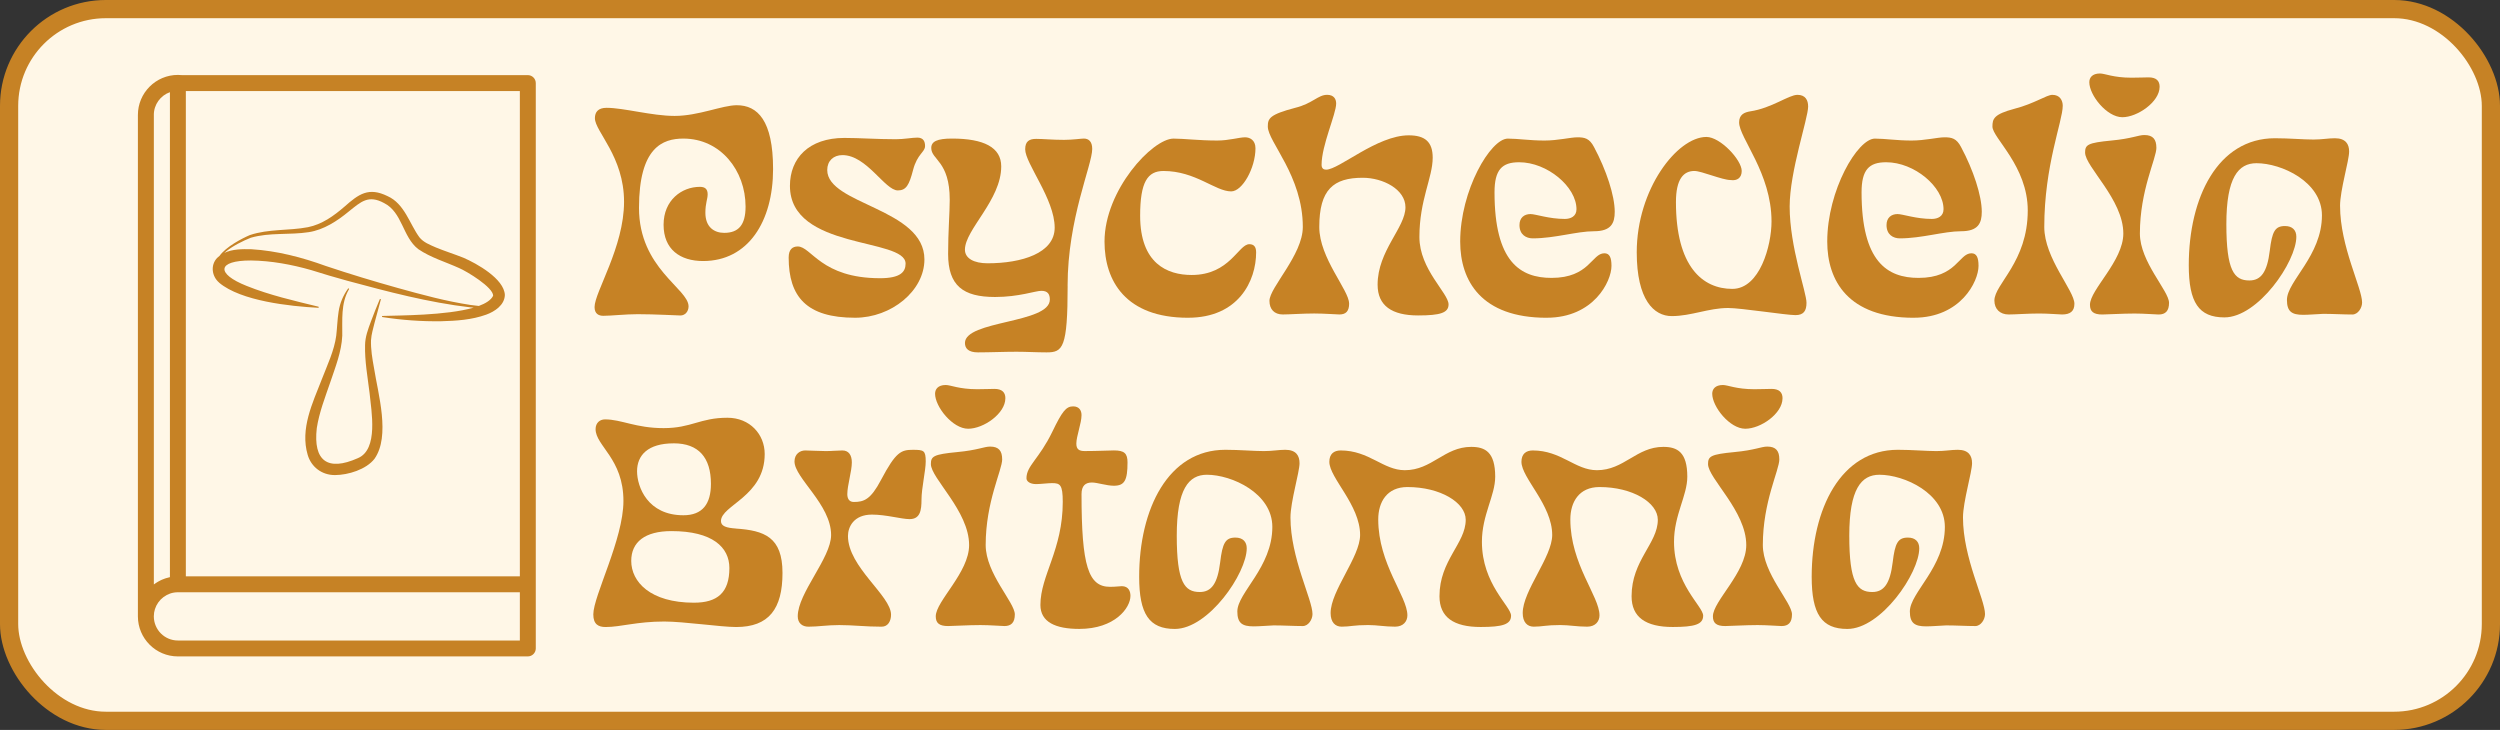 <?xml version="1.0" encoding="UTF-8"?><svg xmlns="http://www.w3.org/2000/svg" viewBox="0 0 1098.63 320.76"><rect x="0" y="0" width="1098.63" height="320.76" fill="#333333" stroke="none"/><defs><style>.d{fill:#c68225;}.e{fill:#fff7e7;stroke:#c68225;stroke-miterlimit:10;stroke-width:8px;}</style></defs><g id="a"/><g id="b"><g id="c"><g><rect class="e" x="4" y="4" width="1090.63" height="312.76" rx="42.52" ry="42.52"/><g><path class="d" d="M96.33,124.25c9.57,8.05,31.15,10.36,43.5,11.01,.29,.02,.36-.45,.06-.5-10.65-2.6-21.34-5.04-31.46-9.1-13.6-5.39-13.1-11.22,1.86-11.19,8.8,.1,17.95,1.78,26.52,4.24,5.22,1.68,10.63,3.23,15.9,4.69,17.77,4.79,35.66,9.54,53.98,11.67,.49,.04,.98,.08,1.47,.12-12.07,3.5-32.83,3.4-40.06,3.65-.3,0-.34,.44-.04,.5,8.53,1.33,17.16,1.96,25.86,1.83,6.6-.17,13.37-.6,19.73-2.89,3.71-1.34,8.08-4.18,8.21-8.65-.3-7.12-12.39-13.86-18.24-16.38-4.13-1.64-8.2-2.9-12.06-4.5-2.74-1.22-5.4-2.18-7.24-4.46-4.32-5.85-6.51-14.77-14.01-18.1-8.32-4.09-12.65-.92-18.89,4.59-4.79,4.14-9.9,7.81-16.1,9.06-8.4,1.61-17.3,.68-25.54,3.47-3.51,1.5-10.41,5.1-13.3,9.12-.37,.29-.74,.6-1.09,.94-3.04,3.26-2.25,8.16,.94,10.86Zm13.88-19.77c8.22-2.41,17.03-1.14,25.5-2.46,6.62-1.03,12.52-4.93,17.51-9.04,5.45-4.37,8.67-7.48,15.55-3.75,8.08,4.06,8.13,14.92,15.02,20.24,5.54,3.77,12.07,5.65,17.9,8.3,3.46,1.46,15.11,8.52,15.02,12.2-.91,1.87-3.18,3.33-6.28,4.48-1.22-.14-2.44-.31-3.61-.43-10.87-1.64-21.5-4.55-32.09-7.49-10.59-2.96-21.12-6.15-31.54-9.64-10.57-3.83-21.48-6.68-32.76-7.37-3.9-.08-8.24-.12-11.87,1.63,3.34-3.01,8.72-5.53,11.65-6.67Z"/><path class="d" d="M163.07,149.31c.14-2.49,.93-4.91,1.51-7.38,.9-3.41,1.83-6.83,2.77-10.24,.09-.3-.37-.43-.47-.16-1.36,3.25-2.68,6.51-3.9,9.81-1.22,3.3-2.51,6.71-2.55,10.27-.18,7.08,1.12,14.05,1.97,21.03,.77,7.99,4.03,24.88-5.17,28.71-13.29,5.91-19.66,1.16-18.02-13.22,1.06-6.91,3.66-13.52,5.92-20.12,2.24-6.66,4.93-13.33,5.28-20.45,.09-6.94-.7-14.24,2.96-20.47,.16-.28-.26-.51-.43-.26-2.09,2.96-3.59,6.32-4.14,10.09-.56,3.59-.64,7.19-1.04,10.56-.86,6.55-3.93,12.95-6.35,19.22-4.03,10.38-9.6,21.71-6.19,33.22,1.56,5.26,6.18,8.87,11.96,8.85,5.8-.02,13.73-2.44,17.38-7.14,7.09-10.03,1.56-28.59-.19-39.84-.77-4.23-1.47-8.31-1.33-12.47Z"/><path class="d" d="M231.95,33.01H79.91c-.57-.06-1.15-.09-1.74-.09-9.69,0-17.57,7.89-17.57,17.59v220.29s0,.05,0,.07c0,9.7,7.88,17.59,17.57,17.59H231.95c1.93,0,3.5-1.57,3.5-3.5V36.51c0-1.93-1.57-3.5-3.5-3.5Zm-3.5,220.27H81.67V40.01H228.45V253.28ZM67.6,50.51c0-4.61,2.96-8.55,7.07-10V253.63h0c-.61,.13-1.21,.29-1.8,.48-.19,.06-.37,.14-.56,.2-.39,.14-.79,.29-1.17,.45-.22,.09-.42,.2-.63,.3-.34,.17-.68,.34-1,.53-.21,.12-.42,.25-.63,.38-.31,.2-.62,.4-.92,.62-.12,.08-.24,.15-.35,.24V50.51Zm160.84,230.96H78.17c-5.8,0-10.52-4.7-10.57-10.51,0-.05,0-.1,0-.16,0-1.09,.18-2.14,.49-3.13,1.36-4.28,5.37-7.4,10.07-7.4H228.45v21.19Z"/><path class="d" d="M323.38,232.26c-4.13-.29-6.55-1-6.55-3.27,0-6.98,19.22-10.82,19.22-29.47,0-8.68-6.55-15.94-16.37-15.94-12.1,0-15.8,4.56-28.05,4.56s-18.51-3.84-25.77-3.84c-2.28,0-4.13,1.57-4.13,4.27,0,7.4,12.24,12.96,12.24,31.6,0,16.8-13.24,41.71-13.24,49.83,0,4.41,2.28,5.55,5.41,5.55,6.69,0,13.67-2.42,25.77-2.42,8.54,0,24.91,2.42,31.6,2.42,14.38,0,20.36-7.97,20.36-23.77s-7.97-18.65-20.5-19.5Zm-27.33-37.44c10.96,0,16.37,6.26,16.37,17.8,0,8.83-3.7,13.81-12.1,13.81-15.66,0-20.36-12.39-20.36-19.36s4.7-12.24,16.09-12.24Zm8.97,70.04c-19.36,0-27.62-9.25-27.62-18.37,0-8.26,5.98-13.1,17.65-13.1,18.08,0,25.48,7.12,25.48,16.23,0,10.82-5.27,15.23-15.52,15.23Z"/><path class="d" d="M401.25,197.67c-5.27,0-7.54,.85-14.09,13.24-4.56,8.68-7.54,9.68-11.96,9.68-1.99,0-2.85-1.42-2.85-3.42,0-3.84,1.99-10.11,1.99-13.95,0-3.27-1.42-5.27-4.13-5.27-2.14,0-4.56,.28-7.26,.28-2.85,0-7.26-.28-9.11-.28-2.28,0-4.7,1.57-4.7,4.84,0,7.26,16.09,18.93,16.09,32.32,0,10.11-14.66,25.48-14.66,35.73,0,2.99,1.99,4.56,4.7,4.56,4.27,0,8.11-.71,13.52-.71,6.12,0,11.53,.71,18.65,.71,2.85,0,4.13-2.56,4.13-5.27,0-8.4-18.93-20.93-18.93-34.59,0-3.99,2.56-9.4,10.54-9.4,6.26,0,12.96,1.99,16.51,1.99,4.7,0,5.27-3.84,5.27-8.68s1.85-12.67,1.85-16.66c0-4.84-.85-5.12-5.55-5.12Z"/><path class="d" d="M440.4,201.8c0-3.56-1.42-5.55-5.27-5.55-2.71,0-5.41,1.57-14.52,2.42-10.39,1-11.53,1.85-11.53,5.27,0,6.26,16.8,20.64,16.8,35.59,0,12.1-14.66,24.63-14.66,31.32,0,2.99,1.57,4.27,5.41,4.27,2.14,0,8.83-.43,14.24-.43,4.13,0,9.25,.43,10.54,.43,2.99,0,4.56-1.57,4.56-5.12,0-5.27-12.81-17.94-12.81-30.47,0-19.08,7.26-32.89,7.26-37.73Z"/><path class="d" d="M441.82,175.03c0-2.56-1.42-4.13-4.84-4.13-1.71,0-4.27,.14-7.55,.14-7.97,0-11.67-1.85-13.81-1.85-3.42,0-4.7,1.85-4.7,3.84,0,5.69,7.69,15.38,14.52,15.38s16.37-6.69,16.37-13.38Z"/><path class="d" d="M492.93,257.6c-1.14,0-2.42,.28-5.12,.28-9.54,0-12.53-9.11-12.53-40.72,0-3.7,1.71-5.12,4.55-5.12,2.42,0,6.41,1.42,9.68,1.42,4.7,0,5.98-2.42,5.98-10.25,0-3.99-1.42-5.27-5.98-5.27-1.99,0-7.26,.28-12.81,.28-2.42,0-3.7-.71-3.7-3.27,0-3.27,2.28-8.97,2.28-12.53,0-1.99-1-3.84-3.7-3.84-3.13,0-4.84,2.28-9.11,11.1-5.84,12.1-11.39,14.95-11.39,20.5,0,1.28,1.42,2.56,4.27,2.56,1.85,0,5.27-.43,6.98-.43,3.56,0,4.7,.71,4.7,8.26,0,21.07-9.82,32.32-9.82,45.27,0,7.55,6.69,10.54,17.08,10.54,15.66,0,22.49-9.25,22.49-14.52,0-1.85-.71-4.27-3.84-4.27Z"/><path class="d" d="M571.08,203.5c0-3.13-1.42-5.84-6.26-5.84-2.99,0-5.55,.57-9.4,.57-4.56,0-10.68-.57-16.94-.57-25.06,0-37.87,25.91-37.87,55.81,0,16.37,4.41,22.92,15.66,22.92,14.81,0,31.61-24.49,31.61-35.45,0-2.85-1.71-4.7-4.98-4.7-4.41,0-5.69,2.42-6.69,10.82-1.14,9.4-3.84,13.1-8.97,13.1-6.69,0-10.11-4.27-10.11-24.77s5.27-26.76,13.24-26.76c10.96,0,28.76,8.12,28.76,22.92,0,17.8-15.38,28.9-15.38,37.16,0,5.12,2.14,6.55,7.12,6.55,2.56,0,5.69-.29,8.83-.43,4.27,0,8.97,.29,12.81,.29,2.42,0,4.27-2.85,4.27-5.27,0-6.41-9.68-24.63-9.68-42.42,0-6.98,3.99-19.93,3.99-23.92Z"/><path class="d" d="M657.07,209.48c0-10.82-4.41-13.1-10.54-13.1-11.82,0-17.23,10.25-29.18,10.25-9.54,0-15.66-8.68-28.19-8.68-2.99,0-4.98,1.57-4.98,4.98,0,7.12,13.52,18.93,13.52,32.17,0,9.68-12.96,24.49-12.96,34.31,0,3.99,1.99,5.98,4.84,5.98,3.84,0,5.27-.71,11.67-.71,3.84,0,7.4,.71,11.82,.71,3.7,0,5.41-2.42,5.41-4.98,0-8.4-12.81-22.49-12.81-42.14,0-7.69,3.84-14.24,12.81-14.24,14.52,0,25.63,6.83,25.63,14.38,0,10.39-11.53,17.79-11.53,33.6,0,9.25,6.26,13.52,18.08,13.52,9.68,0,13.38-1.14,13.38-4.98,0-4.13-12.81-13.81-12.81-32.46,0-11.82,5.84-20.22,5.84-28.62Z"/><path class="d" d="M741.49,209.48c0-10.82-4.41-13.1-10.54-13.1-11.82,0-17.23,10.25-29.18,10.25-9.54,0-15.66-8.68-28.19-8.68-2.99,0-4.98,1.57-4.98,4.98,0,7.12,13.52,18.93,13.52,32.17,0,9.68-12.96,24.49-12.96,34.31,0,3.99,1.99,5.98,4.84,5.98,3.84,0,5.27-.71,11.67-.71,3.84,0,7.4,.71,11.82,.71,3.7,0,5.41-2.42,5.41-4.98,0-8.4-12.81-22.49-12.81-42.14,0-7.69,3.84-14.24,12.81-14.24,14.52,0,25.63,6.83,25.63,14.38,0,10.39-11.53,17.79-11.53,33.6,0,9.25,6.26,13.52,18.08,13.52,9.68,0,13.38-1.14,13.38-4.98,0-4.13-12.81-13.81-12.81-32.46,0-11.82,5.84-20.22,5.84-28.62Z"/><path class="d" d="M781.92,201.8c0-3.56-1.42-5.55-5.27-5.55-2.71,0-5.41,1.57-14.52,2.42-10.39,1-11.53,1.85-11.53,5.27,0,6.26,16.8,20.64,16.8,35.59,0,12.1-14.66,24.63-14.66,31.32,0,2.99,1.57,4.27,5.41,4.27,2.14,0,8.83-.43,14.24-.43,4.13,0,9.25,.43,10.54,.43,2.99,0,4.56-1.57,4.56-5.12,0-5.27-12.81-17.94-12.81-30.47,0-19.08,7.26-32.89,7.26-37.73Z"/><path class="d" d="M783.34,175.03c0-2.56-1.42-4.13-4.84-4.13-1.71,0-4.27,.14-7.55,.14-7.97,0-11.67-1.85-13.81-1.85-3.42,0-4.7,1.85-4.7,3.84,0,5.69,7.69,15.38,14.52,15.38s16.37-6.69,16.37-13.38Z"/><path class="d" d="M866.62,203.5c0-3.13-1.42-5.84-6.26-5.84-2.99,0-5.55,.57-9.4,.57-4.56,0-10.68-.57-16.94-.57-25.06,0-37.87,25.91-37.87,55.81,0,16.37,4.41,22.92,15.66,22.92,14.81,0,31.61-24.49,31.61-35.45,0-2.85-1.71-4.7-4.98-4.7-4.41,0-5.69,2.42-6.69,10.82-1.14,9.4-3.84,13.1-8.97,13.1-6.69,0-10.11-4.27-10.11-24.77s5.27-26.76,13.24-26.76c10.96,0,28.76,8.12,28.76,22.92,0,17.8-15.38,28.9-15.38,37.16,0,5.12,2.14,6.55,7.12,6.55,2.56,0,5.69-.29,8.83-.43,4.27,0,8.97,.29,12.81,.29,2.42,0,4.27-2.85,4.27-5.27,0-6.41-9.68-24.63-9.68-42.42,0-6.98,3.99-19.93,3.99-23.92Z"/><path class="d" d="M265.15,138.78c3.42,0,9.82-.71,15.09-.71,7.54,0,17.51,.57,18.79,.57,1.99,0,3.56-1.71,3.56-3.99,0-7.83-21.78-16.66-21.78-43.28s10.39-30.47,19.5-30.47c16.37,0,27.33,14.09,27.33,29.9,0,8.11-3.13,11.53-9.4,11.53-4.27,0-8.26-2.42-8.26-8.83,0-4.27,1-5.98,1-8.12,0-2.42-1.28-3.27-3.42-3.27-7.97,0-15.95,5.84-15.95,16.66s7.26,15.94,17.37,15.94c19.79,0,30.75-17.37,30.75-40.43,0-21.35-6.83-28.04-15.94-28.04-6.41,0-16.8,4.7-27.33,4.7-9.97,0-22.35-3.56-29.9-3.56-3.7,0-5.13,1.85-5.13,4.56,0,5.84,12.81,16.8,12.81,36.73s-12.96,39.72-12.96,46.27c0,2.99,1.85,3.84,3.84,3.84Z"/><path class="d" d="M386.73,122.26c-25.91,0-30.18-13.95-36.16-13.95-2.28,0-3.99,1.28-3.99,4.84,0,17.23,7.83,26.48,29.19,26.48,15.94,0,30.47-11.82,30.47-25.63,0-22.49-42.71-24.06-42.71-39.29,0-3.99,2.71-6.55,6.69-6.55,10.68,0,18.65,15.52,24.34,15.52,3.7,0,4.98-2.42,6.69-8.97,1.85-7.12,5.27-7.83,5.27-10.54,0-1.99-.71-3.7-3.42-3.7-2.14,0-5.84,.71-9.4,.71-8.4,0-15.95-.57-22.64-.57-15.66,0-23.92,8.97-23.92,21.07,0,28.33,50.82,22.64,50.82,34.17,0,3.56-2.13,6.41-11.25,6.41Z"/><path class="d" d="M469.16,125.53c0-29.47,10.82-52.96,10.82-60.08,0-3.27-1.57-4.56-3.7-4.56-1.14,0-4.98,.57-8.68,.57-5.12,0-9.25-.43-12.24-.43s-4.84,1-4.84,4.56c0,6.26,12.96,21.92,12.96,34.45,0,11.25-14.52,15.66-29.47,15.66-5.98,0-9.97-2.14-9.97-5.98,0-8.83,15.95-21.78,15.95-36.59,0-8.4-7.69-12.24-21.64-12.24-6.55,0-9.11,1.28-9.11,4.13,0,5.27,8.12,5.69,8.12,22.78,0,5.7-.71,14.09-.71,23.78,0,13.95,6.55,18.93,20.64,18.93,10.54,0,17.65-2.71,20.36-2.71,2.85,0,3.7,1.57,3.7,3.84,0,10.54-37.3,9.11-37.3,19.08,0,2.42,1.57,4.13,5.7,4.13,5.41,0,11.39-.28,16.94-.28,4.41,0,8.83,.28,13.24,.28,7.12,0,9.25-1.85,9.25-29.33Z"/><path class="d" d="M522.11,139.63c22.07,0,29.9-16.09,29.9-28.76,0-2.42-1-3.56-2.99-3.56-4.84,0-8.54,13.53-25.34,13.53-10.68,0-22.64-4.98-22.64-26.05,0-14.81,3.27-19.65,10.25-19.65,14.09,0,22.78,8.97,29.75,8.97,4.98,0,10.68-10.39,10.68-18.93,0-3.7-2.56-4.84-4.56-4.84-2.56,0-7.12,1.42-12.24,1.42-7.97,0-14.66-.85-19.22-.85-9.25,0-30.32,22.64-30.32,45.27,0,17.23,9.25,33.46,36.73,33.46Z"/><path class="d" d="M592.86,133.36c0-5.84-13.1-19.93-13.1-33.6,0-16.51,6.26-21.64,19.08-21.64,8.97,0,18.79,5.12,18.79,12.95,0,8.97-12.24,19.08-12.24,34.03,0,9.25,6.26,13.52,17.8,13.52,9.68,0,13.38-1.14,13.38-4.84,0-4.98-12.81-15.38-12.81-29.61,0-16.37,5.84-26.05,5.84-34.88,0-6.98-3.42-9.82-10.54-9.82-13.95,0-30.61,15.09-36.3,15.09-1.14,0-1.99-.57-1.99-2.14,0-8.54,6.41-22.35,6.41-26.91,0-1.99-1-3.84-3.99-3.84-3.99,0-6.41,3.84-13.95,5.69-11.39,2.99-12.1,4.7-12.1,8.26,0,6.69,15.38,21.64,15.38,44.13,0,12.24-14.66,26.62-14.66,32.46,0,3.7,2.14,5.98,5.84,5.98,2.85,0,8.97-.43,13.81-.43,4.41,0,9.82,.43,11.1,.43,2.85,0,4.27-1.42,4.27-4.84Z"/><path class="d" d="M679.7,139.63c20.64,0,28.47-15.95,28.47-22.78,0-3.7-.85-5.55-3.13-5.55-5.55,0-6.55,10.82-23.21,10.82-13.81,0-25.06-7.12-25.06-37.58,0-9.96,3.27-13.24,10.82-13.24,12.39,0,25.2,10.82,25.2,20.64,0,3.13-2.56,4.27-5.12,4.27-6.98,0-12.81-2.14-15.09-2.14-2.71,0-4.84,1.57-4.84,4.84,0,4.27,2.99,5.84,5.84,5.84,9.68,0,19.36-3.13,26.91-3.13s9.11-3.56,9.11-8.54c0-7.12-3.7-18.36-9.11-28.47-1.99-3.84-4.13-4.27-7.26-4.27s-8.54,1.42-14.52,1.42c-6.41,0-11.67-.85-16.09-.85-7.55,0-20.93,22.64-20.93,45.27,0,17.23,9.25,33.46,38.01,33.46Z"/><path class="d" d="M789.89,41.68c-3.84,0-11.25,5.84-20.79,7.26-2.56,.43-4.84,1.42-4.84,4.84,0,6.83,14.24,22.21,14.24,43.56,0,10.54-5.12,29.61-17.23,29.61-13.1,0-24.77-9.82-24.77-38.15,0-10.25,3.42-13.67,8.11-13.67,3.13,0,12.24,3.99,15.95,3.99,2.85,.43,4.84-1,4.84-3.99,0-4.84-9.4-14.95-15.52-14.95-12.81,0-30.61,22.92-30.61,50.68,0,20.93,7.55,28.05,15.38,28.05,8.54,0,16.23-3.56,24.77-3.56,5.69,0,25.48,3.13,29.61,3.13,3.56,0,4.84-1.85,4.84-5.41,0-4.7-7.4-24.49-7.4-42.28,0-15.52,8.12-38.72,8.12-43.99,0-2.71-1.14-5.12-4.7-5.12Z"/><path class="d" d="M841,139.63c20.64,0,28.47-15.95,28.47-22.78,0-3.7-.85-5.55-3.13-5.55-5.55,0-6.55,10.82-23.21,10.82-13.81,0-25.06-7.12-25.06-37.58,0-9.96,3.27-13.24,10.82-13.24,12.39,0,25.2,10.82,25.2,20.64,0,3.13-2.56,4.27-5.12,4.27-6.98,0-12.81-2.14-15.09-2.14-2.71,0-4.84,1.57-4.84,4.84,0,4.27,2.99,5.84,5.84,5.84,9.68,0,19.36-3.13,26.91-3.13s9.11-3.56,9.11-8.54c0-7.12-3.7-18.36-9.11-28.47-1.99-3.84-4.13-4.27-7.26-4.27s-8.54,1.42-14.52,1.42c-6.41,0-11.67-.85-16.09-.85-7.55,0-20.93,22.64-20.93,45.27,0,17.23,9.25,33.46,38.01,33.46Z"/><path class="d" d="M906.48,46.52c0-2.42-1.28-4.84-4.56-4.84-2.56,0-7.83,3.84-16.66,6.12-9.11,2.42-9.68,4.41-9.68,7.83,0,4.98,15.52,17.37,15.52,36.87,0,22.64-14.66,32.32-14.66,39.58,0,3.7,2.42,6.12,6.26,6.12,2.85,0,8.68-.43,13.38-.43,3.99,0,8.97,.43,10.11,.43,3.56,0,5.41-1.42,5.41-4.7,0-5.84-13.24-19.93-13.24-33.74,0-27.05,8.11-46.55,8.11-53.24Z"/><path class="d" d="M947.62,64.89c0-3.56-1.42-5.55-5.27-5.55-2.71,0-5.41,1.57-14.52,2.42-10.39,1-11.53,1.85-11.53,5.27,0,6.26,16.8,20.64,16.8,35.59,0,12.1-14.66,24.63-14.66,31.32,0,2.99,1.57,4.27,5.41,4.27,2.14,0,8.83-.43,14.24-.43,4.13,0,9.25,.43,10.54,.43,2.99,0,4.56-1.57,4.56-5.12,0-5.27-12.81-17.94-12.81-30.47,0-19.08,7.26-32.89,7.26-37.73Z"/><path class="d" d="M932.68,51.51c6.55,0,16.37-6.69,16.37-13.38,0-2.56-1.42-4.13-4.84-4.13-1.71,0-4.27,.14-7.55,.14-7.97,0-11.67-1.85-13.81-1.85-3.42,0-4.7,1.85-4.7,3.84,0,5.69,7.69,15.38,14.52,15.38Z"/><path class="d" d="M1028.34,90.51c0-6.98,3.99-19.93,3.99-23.92,0-3.13-1.42-5.84-6.26-5.84-2.99,0-5.55,.57-9.4,.57-4.56,0-10.68-.57-16.94-.57-25.06,0-37.87,25.91-37.87,55.81,0,16.37,4.41,22.92,15.66,22.92,14.81,0,31.61-24.49,31.61-35.45,0-2.85-1.71-4.7-4.98-4.7-4.41,0-5.69,2.42-6.69,10.82-1.14,9.4-3.84,13.1-8.97,13.1-6.69,0-10.11-4.27-10.11-24.77s5.27-26.76,13.24-26.76c10.96,0,28.76,8.12,28.76,22.92,0,17.8-15.38,28.9-15.38,37.16,0,5.12,2.14,6.55,7.12,6.55,2.56,0,5.69-.29,8.83-.43,4.27,0,8.97,.29,12.81,.29,2.42,0,4.27-2.85,4.27-5.27,0-6.41-9.68-24.63-9.68-42.42Z"/></g></g></g></g></svg>